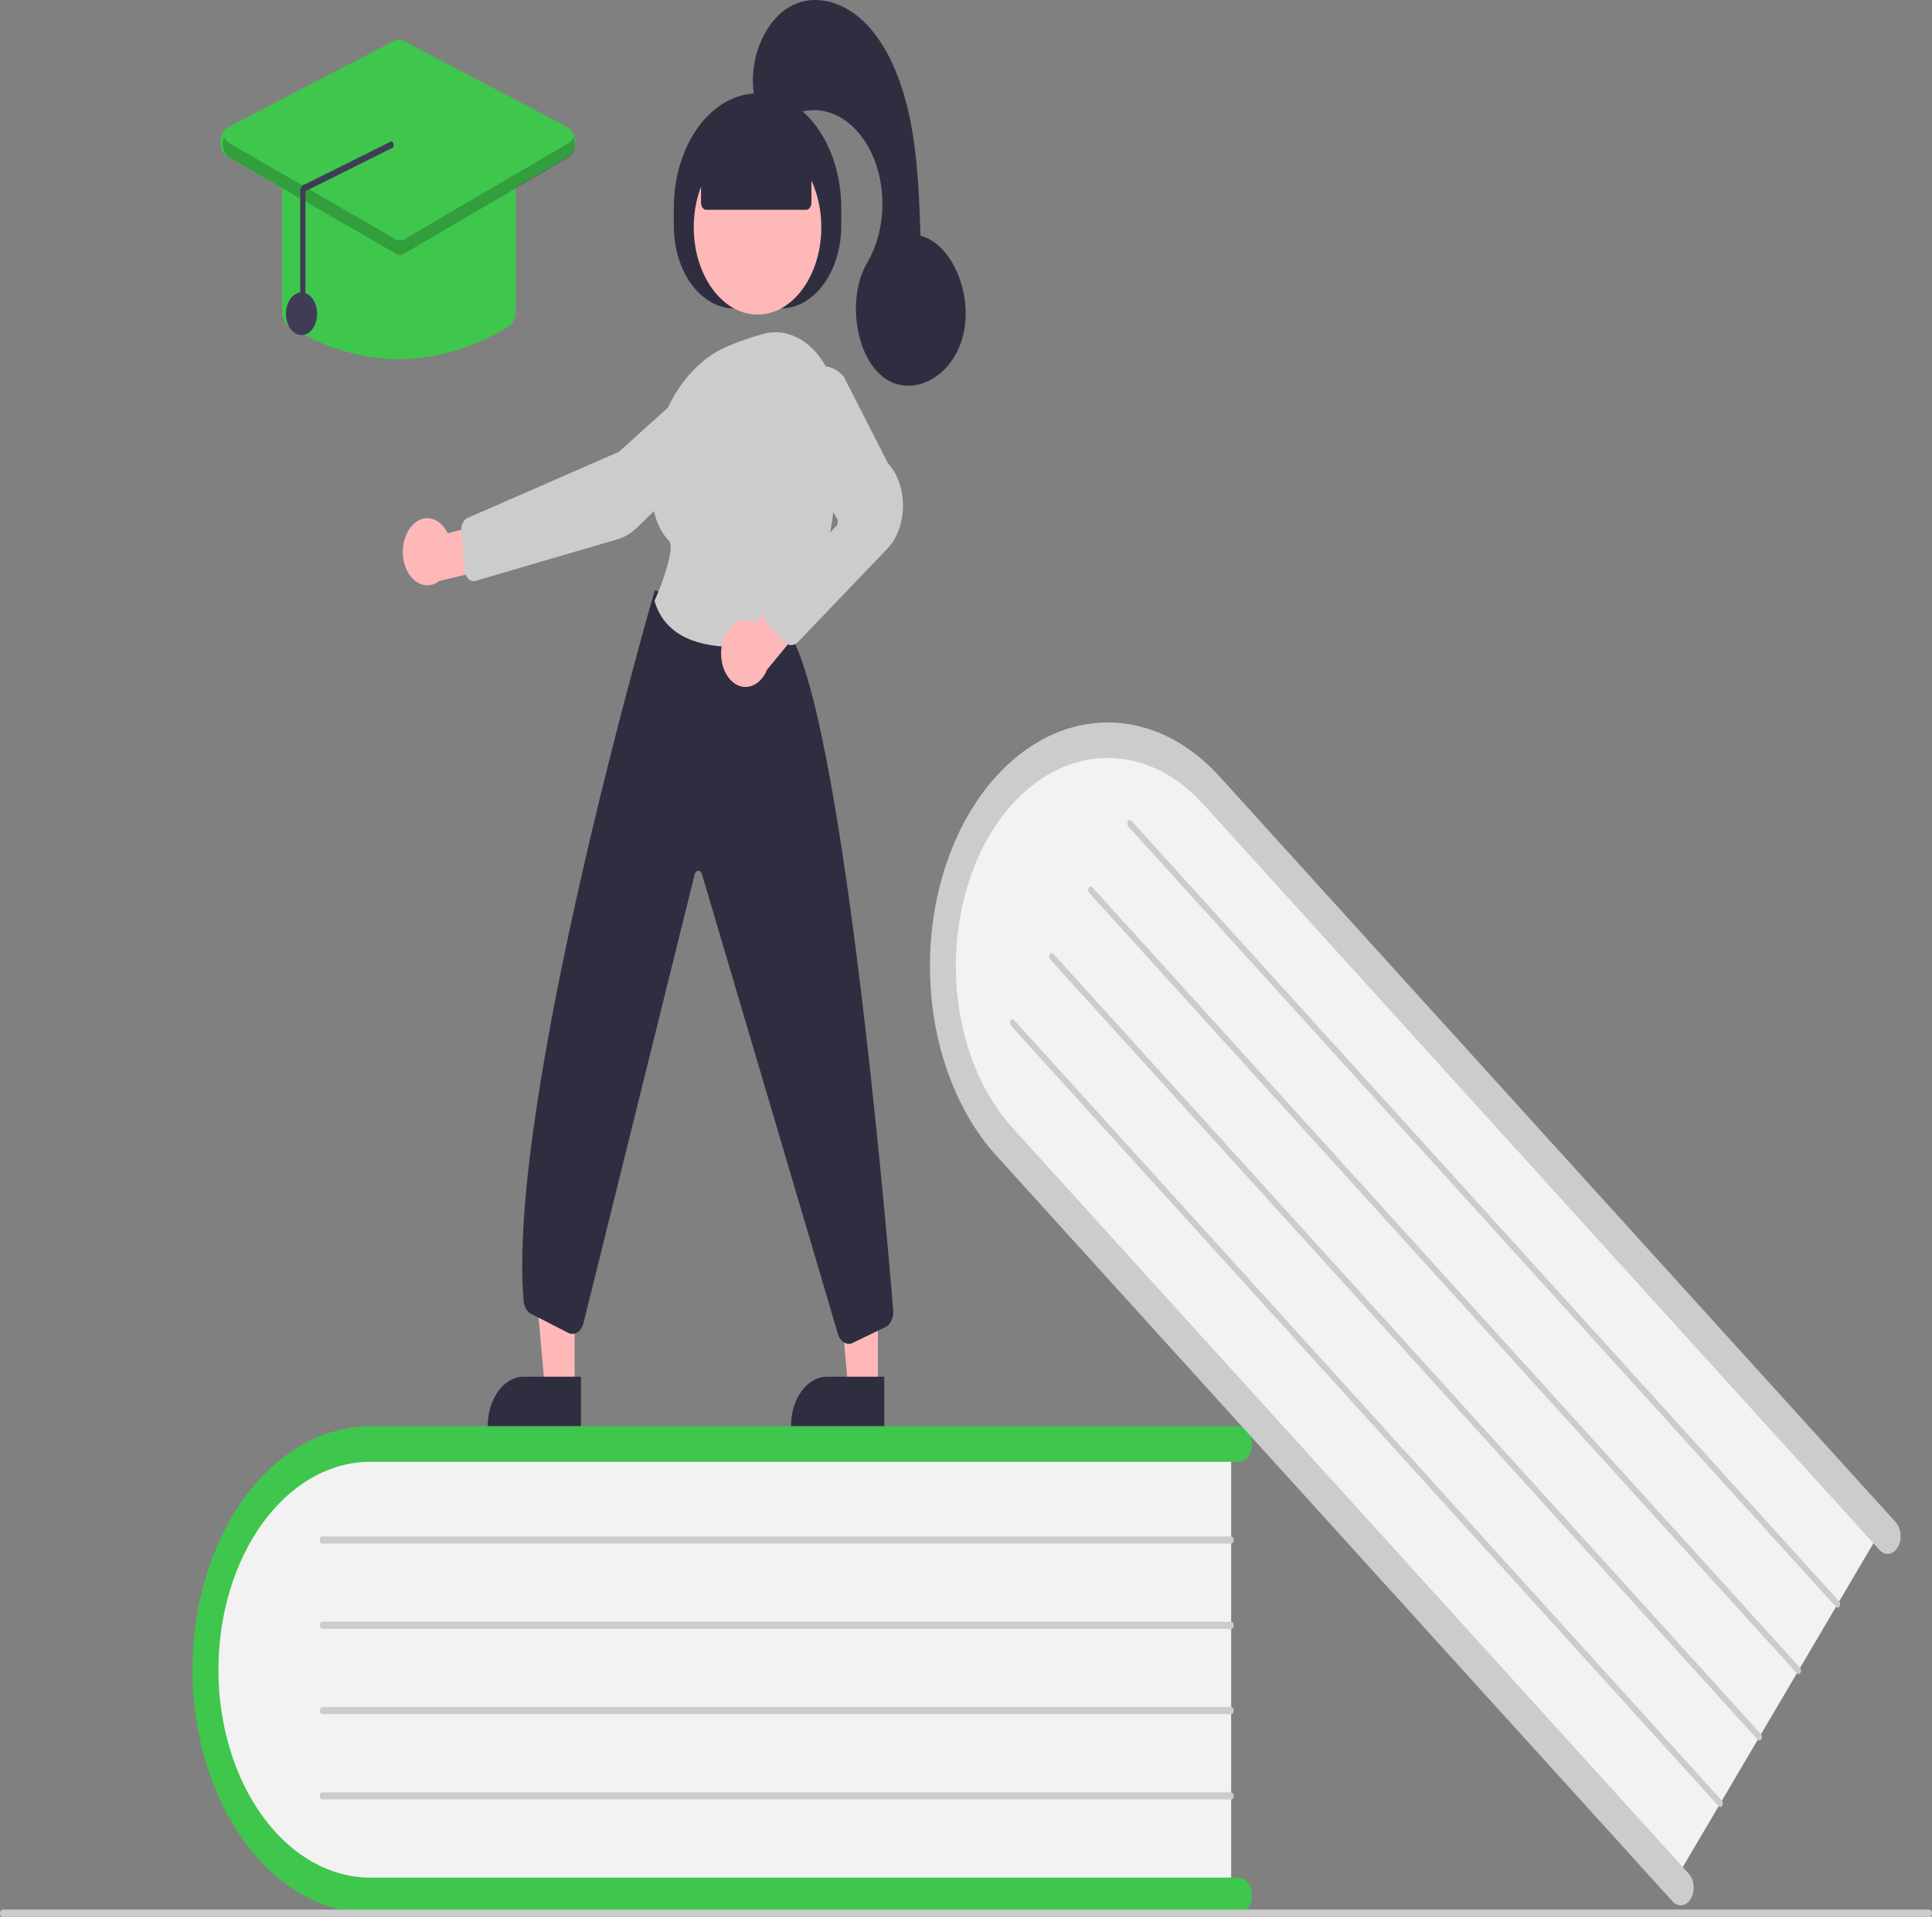 <svg width="258" height="256" viewBox="0 0 258 256" fill="none" xmlns="http://www.w3.org/2000/svg">
<rect x="0" y="0" width="258" height="256" fill="#808080" stroke="none"/>
<g clip-path="url(#clip0_7_8)">
<path d="M164.411 191.915V253.627H51.467C38.598 253.627 28.128 239.784 28.128 222.771C28.128 205.758 38.598 191.915 51.467 191.915H164.411Z" fill="#F2F2F2"/>
<path d="M167.185 253.152C167.185 253.781 167.002 254.385 166.677 254.83C166.352 255.275 165.911 255.525 165.451 255.525H49.455C43.155 255.525 37.113 252.099 32.658 246.001C28.203 239.903 25.701 231.632 25.701 223.008C25.701 214.384 28.203 206.113 32.658 200.015C37.113 193.917 43.155 190.491 49.455 190.491H165.451C165.911 190.491 166.352 190.741 166.677 191.186C167.002 191.631 167.185 192.235 167.185 192.865C167.185 193.494 167.002 194.098 166.677 194.543C166.352 194.988 165.911 195.238 165.451 195.238H49.455C44.075 195.238 38.915 198.164 35.11 203.372C31.306 208.58 29.169 215.643 29.169 223.008C29.169 230.373 31.306 237.437 35.11 242.645C38.915 247.853 44.075 250.778 49.455 250.778H165.451C165.911 250.779 166.352 251.029 166.677 251.474C167.002 251.919 167.185 252.522 167.185 253.152Z" fill="#3FC64C"/>
<path d="M164.411 206.156H43.04C42.948 206.156 42.859 206.106 42.794 206.017C42.729 205.928 42.693 205.807 42.693 205.682C42.693 205.556 42.729 205.435 42.794 205.346C42.859 205.257 42.948 205.207 43.04 205.207H164.411C164.503 205.207 164.591 205.257 164.656 205.346C164.721 205.435 164.757 205.556 164.757 205.682C164.757 205.807 164.721 205.928 164.656 206.017C164.591 206.106 164.503 206.156 164.411 206.156Z" fill="#CCCCCC"/>
<path d="M164.411 217.549H43.04C42.948 217.549 42.859 217.499 42.794 217.41C42.729 217.321 42.693 217.2 42.693 217.074C42.693 216.949 42.729 216.828 42.794 216.739C42.859 216.65 42.948 216.6 43.04 216.6H164.411C164.503 216.6 164.591 216.65 164.656 216.739C164.721 216.828 164.757 216.949 164.757 217.074C164.757 217.2 164.721 217.321 164.656 217.41C164.591 217.499 164.503 217.549 164.411 217.549Z" fill="#CCCCCC"/>
<path d="M164.411 228.942H43.04C42.948 228.942 42.859 228.892 42.794 228.803C42.729 228.714 42.693 228.593 42.693 228.467C42.693 228.341 42.729 228.221 42.794 228.132C42.859 228.043 42.948 227.993 43.04 227.993H164.411C164.503 227.993 164.591 228.043 164.656 228.132C164.721 228.221 164.757 228.341 164.757 228.467C164.757 228.593 164.721 228.714 164.656 228.803C164.591 228.892 164.503 228.942 164.411 228.942Z" fill="#CCCCCC"/>
<path d="M164.411 240.335H43.04C42.948 240.335 42.859 240.285 42.794 240.196C42.729 240.107 42.693 239.986 42.693 239.86C42.693 239.734 42.729 239.614 42.794 239.524C42.859 239.435 42.948 239.385 43.04 239.385H164.411C164.503 239.385 164.591 239.435 164.656 239.524C164.721 239.614 164.757 239.734 164.757 239.86C164.757 239.986 164.721 240.107 164.656 240.196C164.591 240.285 164.503 240.335 164.411 240.335Z" fill="#CCCCCC"/>
<path d="M251.7 203.532L223.415 251.585L135.468 154.58C125.448 143.527 123.639 123.756 131.437 110.508C139.235 97.26 153.732 95.474 163.752 106.526L251.7 203.532Z" fill="#F2F2F2"/>
<path d="M225.793 253.598C225.504 254.088 225.085 254.401 224.628 254.468C224.171 254.536 223.713 254.352 223.355 253.957L133.031 154.33C128.125 148.919 124.991 141.062 124.317 132.488C123.643 123.913 125.485 115.323 129.438 108.608C133.391 101.893 139.13 97.602 145.394 96.679C151.658 95.757 157.933 98.279 162.839 103.689L253.162 203.316C253.34 203.512 253.487 203.753 253.597 204.027C253.706 204.3 253.775 204.601 253.799 204.911C253.824 205.221 253.803 205.534 253.739 205.834C253.675 206.133 253.568 206.412 253.426 206.655C253.283 206.897 253.106 207.099 252.906 207.249C252.706 207.398 252.487 207.492 252.26 207.525C252.034 207.559 251.805 207.53 251.586 207.442C251.368 207.354 251.164 207.208 250.987 207.013L160.663 107.386C158.589 105.096 156.205 103.388 153.649 102.36C151.092 101.331 148.412 101.002 145.763 101.392C143.113 101.781 140.546 102.881 138.207 104.629C135.868 106.377 133.804 108.739 132.132 111.58C130.46 114.42 129.214 117.683 128.463 121.184C127.713 124.684 127.474 128.352 127.759 131.979C128.045 135.605 128.849 139.12 130.127 142.321C131.405 145.521 133.131 148.346 135.207 150.634L225.531 250.261C225.889 250.656 226.117 251.229 226.166 251.855C226.216 252.481 226.081 253.108 225.793 253.598Z" fill="#CCCCCC"/>
<path d="M245.172 214.621L150.663 110.378C150.628 110.339 150.598 110.29 150.576 110.236C150.555 110.181 150.541 110.121 150.536 110.059C150.531 109.997 150.535 109.934 150.548 109.874C150.561 109.814 150.582 109.759 150.611 109.71C150.639 109.662 150.675 109.621 150.715 109.591C150.755 109.561 150.798 109.543 150.844 109.536C150.889 109.529 150.935 109.535 150.979 109.553C151.022 109.57 151.063 109.599 151.098 109.638L245.608 213.882C245.643 213.921 245.673 213.969 245.695 214.024C245.716 214.078 245.73 214.139 245.735 214.201C245.74 214.263 245.736 214.325 245.723 214.385C245.71 214.445 245.689 214.501 245.66 214.549C245.632 214.598 245.596 214.638 245.556 214.668C245.516 214.698 245.473 214.717 245.427 214.724C245.382 214.73 245.336 214.725 245.292 214.707C245.249 214.689 245.208 214.66 245.172 214.621Z" fill="#CCCCCC"/>
<path d="M239.951 223.492L145.442 119.249C145.37 119.17 145.324 119.055 145.315 118.93C145.305 118.805 145.332 118.68 145.389 118.582C145.447 118.484 145.531 118.421 145.622 118.408C145.713 118.394 145.805 118.431 145.877 118.51L240.386 222.753C240.421 222.792 240.451 222.84 240.473 222.895C240.495 222.95 240.508 223.01 240.513 223.072C240.518 223.134 240.514 223.197 240.501 223.257C240.489 223.316 240.467 223.372 240.439 223.421C240.41 223.469 240.375 223.51 240.335 223.54C240.295 223.57 240.251 223.588 240.205 223.595C240.16 223.602 240.114 223.596 240.071 223.578C240.027 223.561 239.986 223.531 239.951 223.492Z" fill="#CCCCCC"/>
<path d="M234.729 232.364L140.22 128.12C140.148 128.041 140.102 127.927 140.093 127.802C140.083 127.676 140.11 127.551 140.167 127.453C140.225 127.355 140.309 127.292 140.4 127.279C140.492 127.265 140.583 127.302 140.655 127.381L235.164 231.624C235.2 231.664 235.229 231.712 235.251 231.767C235.273 231.821 235.286 231.881 235.291 231.943C235.296 232.005 235.292 232.068 235.279 232.128C235.266 232.188 235.245 232.243 235.217 232.292C235.188 232.34 235.153 232.381 235.113 232.411C235.073 232.441 235.029 232.459 234.984 232.466C234.938 232.473 234.893 232.467 234.849 232.449C234.805 232.432 234.764 232.403 234.729 232.364Z" fill="#CCCCCC"/>
<path d="M229.507 241.235L134.998 136.992C134.963 136.953 134.933 136.904 134.911 136.85C134.889 136.795 134.876 136.735 134.871 136.673C134.866 136.611 134.87 136.548 134.883 136.488C134.896 136.429 134.917 136.373 134.946 136.324C134.974 136.276 135.009 136.235 135.049 136.206C135.089 136.176 135.133 136.157 135.178 136.15C135.224 136.144 135.27 136.149 135.313 136.167C135.357 136.184 135.398 136.213 135.433 136.253L229.942 240.496C229.978 240.535 230.007 240.583 230.029 240.638C230.051 240.693 230.065 240.753 230.07 240.815C230.075 240.877 230.071 240.939 230.058 240.999C230.045 241.059 230.024 241.115 229.995 241.164C229.966 241.212 229.931 241.253 229.891 241.282C229.851 241.312 229.807 241.331 229.762 241.338C229.717 241.344 229.671 241.339 229.627 241.321C229.583 241.303 229.543 241.274 229.507 241.235Z" fill="#CCCCCC"/>
<path d="M257.653 256H0.347C0.255 256 0.167 255.95 0.102 255.861C0.037 255.772 0 255.651 0 255.525C0 255.399 0.037 255.279 0.102 255.19C0.167 255.101 0.255 255.051 0.347 255.051H257.653C257.745 255.051 257.833 255.101 257.898 255.19C257.963 255.279 258 255.399 258 255.525C258 255.651 257.963 255.772 257.898 255.861C257.833 255.95 257.745 256 257.653 256Z" fill="#CCCCCC"/>
<path d="M117.238 185.429L113.273 185.428L111.388 164.496L117.239 164.497L117.238 185.429Z" fill="#FFB8B8"/>
<path d="M110.441 183.878H118.087V190.468H105.628C105.628 189.602 105.752 188.745 105.994 187.946C106.236 187.146 106.591 186.42 107.038 185.808C107.485 185.196 108.015 184.711 108.599 184.38C109.183 184.048 109.809 183.878 110.441 183.878Z" fill="#2F2E41"/>
<path d="M76.736 185.429L72.772 185.428L70.886 164.496L76.738 164.497L76.736 185.429Z" fill="#FFB8B8"/>
<path d="M69.94 183.878H77.586V190.468H65.126C65.126 189.602 65.251 188.745 65.493 187.946C65.735 187.146 66.089 186.42 66.536 185.808C66.983 185.196 67.514 184.711 68.098 184.38C68.682 184.048 69.308 183.878 69.94 183.878Z" fill="#2F2E41"/>
<path d="M89.978 30.159V27.786C89.978 23.726 91.156 19.832 93.253 16.96C95.351 14.089 98.195 12.477 101.161 12.477C104.127 12.477 106.972 14.089 109.069 16.96C111.166 19.832 112.345 23.726 112.345 27.786V30.159C112.345 33.086 111.495 35.894 109.983 37.964C108.471 40.033 106.421 41.196 104.282 41.196H98.04C96.981 41.196 95.933 40.911 94.955 40.356C93.977 39.801 93.088 38.988 92.339 37.964C91.591 36.939 90.997 35.722 90.591 34.383C90.186 33.044 89.978 31.609 89.978 30.159Z" fill="#2F2E41"/>
<path d="M101.161 42.013C105.865 42.013 109.678 36.793 109.678 30.354C109.678 23.914 105.865 18.694 101.161 18.694C96.457 18.694 92.644 23.914 92.644 30.354C92.644 36.793 96.457 42.013 101.161 42.013Z" fill="#FFB8B8"/>
<path d="M54.834 70.425C55.179 69.978 55.592 69.64 56.043 69.436C56.495 69.231 56.973 69.164 57.445 69.24C57.917 69.316 58.372 69.533 58.776 69.875C59.18 70.217 59.525 70.677 59.786 71.221L67.087 69.33L69.008 75.124L58.67 77.596C57.973 78.134 57.156 78.304 56.374 78.073C55.591 77.842 54.898 77.227 54.425 76.343C53.952 75.459 53.733 74.368 53.808 73.278C53.883 72.187 54.248 71.172 54.834 70.425Z" fill="#FFB8B8"/>
<path d="M94.617 49.553L82.644 60.35L62.441 69.181C62.174 69.299 61.944 69.54 61.791 69.864C61.639 70.187 61.573 70.573 61.605 70.956L62.046 76.152C62.065 76.382 62.12 76.604 62.206 76.803C62.291 77.003 62.407 77.176 62.544 77.311C62.682 77.445 62.838 77.54 63.004 77.587C63.169 77.634 63.34 77.633 63.506 77.585L82.519 72.006C83.439 71.737 84.309 71.213 85.076 70.465L98.526 57.365C99.014 56.888 99.403 56.245 99.656 55.501C99.908 54.757 100.016 53.936 99.968 53.118C99.919 52.298 99.715 51.511 99.376 50.833C99.036 50.154 98.574 49.608 98.034 49.249C97.494 48.889 96.895 48.728 96.296 48.781C95.697 48.835 95.118 49.101 94.617 49.553Z" fill="#CCCCCC"/>
<path d="M113.344 179.489C113.04 179.489 112.742 179.368 112.487 179.14C112.233 178.912 112.032 178.588 111.909 178.207L93.735 116.732C93.693 116.599 93.621 116.487 93.531 116.41C93.44 116.334 93.335 116.298 93.229 116.306C93.123 116.314 93.021 116.366 92.938 116.456C92.854 116.546 92.792 116.668 92.761 116.807L77.934 176.655C77.871 176.933 77.767 177.191 77.629 177.413C77.491 177.635 77.321 177.815 77.13 177.944C76.939 178.073 76.731 178.146 76.518 178.161C76.306 178.175 76.093 178.129 75.894 178.027L70.922 175.475C70.652 175.337 70.415 175.1 70.238 174.79C70.061 174.48 69.95 174.108 69.917 173.716C67.68 147.042 87.187 79.711 87.384 79.034L87.439 78.847L105.22 84.231L105.257 84.286C112.351 94.881 118.183 161.702 119.28 174.989C119.32 175.469 119.241 175.954 119.053 176.364C118.866 176.773 118.582 177.083 118.249 177.243L113.86 179.367C113.695 179.448 113.52 179.489 113.344 179.489Z" fill="#2F2E41"/>
<path d="M98.023 86.398C93.715 86.398 88.912 85.223 87.434 80.369L87.4 80.258L87.446 80.154C88.613 77.533 90.155 73.062 89.326 72.223C87.693 70.57 86.901 67.851 86.971 64.141C87.124 56.087 91.132 48.937 96.946 46.348C98.569 45.637 100.22 45.055 101.892 44.605C103.111 44.268 104.369 44.305 105.576 44.713C106.783 45.121 107.91 45.89 108.874 46.965C109.85 48.046 110.639 49.411 111.185 50.959C111.73 52.508 112.018 54.203 112.028 55.923C112.089 64.529 111.121 76.517 106.163 84.747C105.931 85.129 105.608 85.386 105.25 85.474C102.865 86.064 100.447 86.374 98.023 86.398Z" fill="#CCCCCC"/>
<path d="M96.421 86.076C96.655 84.925 97.212 83.947 97.971 83.354C98.729 82.762 99.627 82.603 100.471 82.913C100.643 82.978 100.811 83.064 100.973 83.167L106.517 76.261L110.372 79.817L102.444 89.42C102.086 90.304 101.523 90.998 100.843 91.392C100.164 91.787 99.407 91.859 98.694 91.597C98.279 91.442 97.891 91.175 97.551 90.813C97.212 90.45 96.928 89.999 96.716 89.486C96.505 88.972 96.37 88.407 96.319 87.822C96.269 87.236 96.303 86.643 96.421 86.076Z" fill="#FFB8B8"/>
<path d="M105.638 86.164C105.279 86.164 104.93 85.994 104.652 85.682L102.465 83.236C102.283 83.032 102.137 82.775 102.038 82.483C101.939 82.191 101.889 81.871 101.893 81.549C101.896 81.227 101.953 80.91 102.059 80.623C102.165 80.335 102.317 80.083 102.503 79.887L111.673 70.26C111.781 70.146 111.853 69.977 111.871 69.791C111.889 69.605 111.853 69.416 111.771 69.266L106.111 59.024C105.454 57.838 105.124 56.372 105.18 54.885C105.237 53.398 105.676 51.986 106.419 50.9C107.202 49.742 108.275 49.029 109.424 48.903C110.573 48.778 111.715 49.248 112.622 50.221L112.658 50.272L118.568 61.856C119.207 62.542 119.721 63.421 120.071 64.424C120.421 65.427 120.597 66.527 120.585 67.639C120.573 68.75 120.373 69.843 120.002 70.831C119.63 71.82 119.097 72.677 118.443 73.337L106.567 85.745C106.298 86.017 105.973 86.164 105.638 86.164Z" fill="#CCCCCC"/>
<path d="M93.617 27.074V21.289L101.161 16.779L108.355 21.289V27.074C108.355 27.326 108.282 27.567 108.152 27.745C108.022 27.923 107.845 28.023 107.661 28.023H94.311C94.127 28.023 93.95 27.923 93.82 27.745C93.69 27.567 93.617 27.326 93.617 27.074Z" fill="#2F2E41"/>
<path d="M100.815 13.244C99.706 8.384 102.035 2.814 105.479 0.89C108.923 -1.034 113.044 0.311 115.95 3.489C118.856 6.668 120.659 11.428 121.614 16.349C122.569 21.271 122.751 26.402 122.927 31.488C127.159 32.552 130.037 39.423 128.571 44.96C127.105 50.497 121.68 53.247 117.933 50.353C114.186 47.459 113.101 39.68 115.805 35.099C117.085 32.932 117.799 30.242 117.836 27.456C117.873 24.67 117.23 21.946 116.008 19.717C114.786 17.488 113.056 15.88 111.092 15.149C109.128 14.418 107.041 14.604 105.163 15.68C103.078 16.873 100.461 13.771 100.815 13.244Z" fill="#2F2E41"/>
<path d="M53.269 47.984C48.203 47.939 43.2 46.439 38.584 43.581C38.309 43.414 38.076 43.14 37.913 42.794C37.75 42.449 37.663 42.045 37.665 41.633V24.346C37.665 23.779 37.83 23.236 38.122 22.836C38.415 22.435 38.811 22.21 39.225 22.209H67.314C67.728 22.21 68.124 22.435 68.417 22.836C68.709 23.236 68.874 23.779 68.874 24.346V41.633C68.876 42.045 68.789 42.449 68.626 42.794C68.463 43.14 68.23 43.414 67.955 43.581C63.338 46.439 58.336 47.939 53.269 47.984Z" fill="#3FC64C"/>
<path d="M53.266 33.979C53.057 33.979 52.851 33.923 52.659 33.812L30.385 20.948C30.098 20.782 29.854 20.502 29.684 20.145C29.514 19.787 29.426 19.367 29.432 18.941C29.437 18.514 29.536 18.099 29.716 17.75C29.895 17.402 30.147 17.134 30.438 16.983L52.713 5.415C53.071 5.228 53.468 5.229 53.826 5.419L75.802 16.986C76.092 17.139 76.342 17.406 76.52 17.754C76.698 18.102 76.796 18.515 76.802 18.94C76.808 19.365 76.721 19.783 76.552 20.14C76.383 20.497 76.141 20.777 75.855 20.944L53.879 33.808C53.685 33.921 53.477 33.979 53.266 33.979Z" fill="#3FC64C"/>
<path d="M40.265 44.758C41.414 44.758 42.346 43.483 42.346 41.91C42.346 40.337 41.414 39.061 40.265 39.061C39.116 39.061 38.185 40.337 38.185 41.91C38.185 43.483 39.116 44.758 40.265 44.758Z" fill="#3F3D56"/>
<path opacity="0.2" d="M75.931 19.118L53.955 31.982C53.784 32.082 53.599 32.134 53.413 32.135C53.227 32.136 53.042 32.085 52.871 31.986L30.597 19.122C30.317 18.964 30.084 18.683 29.933 18.324C29.835 18.557 29.774 18.816 29.755 19.084C29.735 19.352 29.758 19.622 29.82 19.877C29.883 20.132 29.985 20.366 30.119 20.563C30.253 20.76 30.416 20.916 30.597 21.021L52.871 33.885C53.042 33.984 53.227 34.034 53.413 34.034C53.599 34.033 53.784 33.981 53.955 33.881L75.931 21.017C76.112 20.912 76.274 20.755 76.406 20.558C76.539 20.361 76.64 20.127 76.702 19.873C76.764 19.618 76.786 19.348 76.767 19.081C76.747 18.814 76.686 18.556 76.588 18.324C76.439 18.68 76.208 18.96 75.931 19.118Z" fill="black"/>
<path d="M40.44 41.898C40.532 41.898 40.62 41.848 40.685 41.759C40.751 41.67 40.787 41.55 40.787 41.424V25.54L52.224 19.836C52.316 19.838 52.405 19.79 52.471 19.702C52.537 19.614 52.575 19.494 52.576 19.368C52.577 19.242 52.542 19.121 52.478 19.03C52.414 18.94 52.326 18.888 52.234 18.886L40.797 24.59C40.705 24.587 40.614 24.61 40.528 24.657C40.443 24.704 40.365 24.774 40.3 24.863C40.234 24.951 40.182 25.056 40.147 25.173C40.111 25.289 40.093 25.413 40.093 25.54V41.424C40.093 41.55 40.13 41.67 40.195 41.759C40.26 41.848 40.348 41.898 40.44 41.898Z" fill="#3F3D56"/>
</g>
<defs>
<clipPath id="clip0_7_8">
<rect width="258" height="256" fill="white"/>
</clipPath>
</defs>
</svg>
